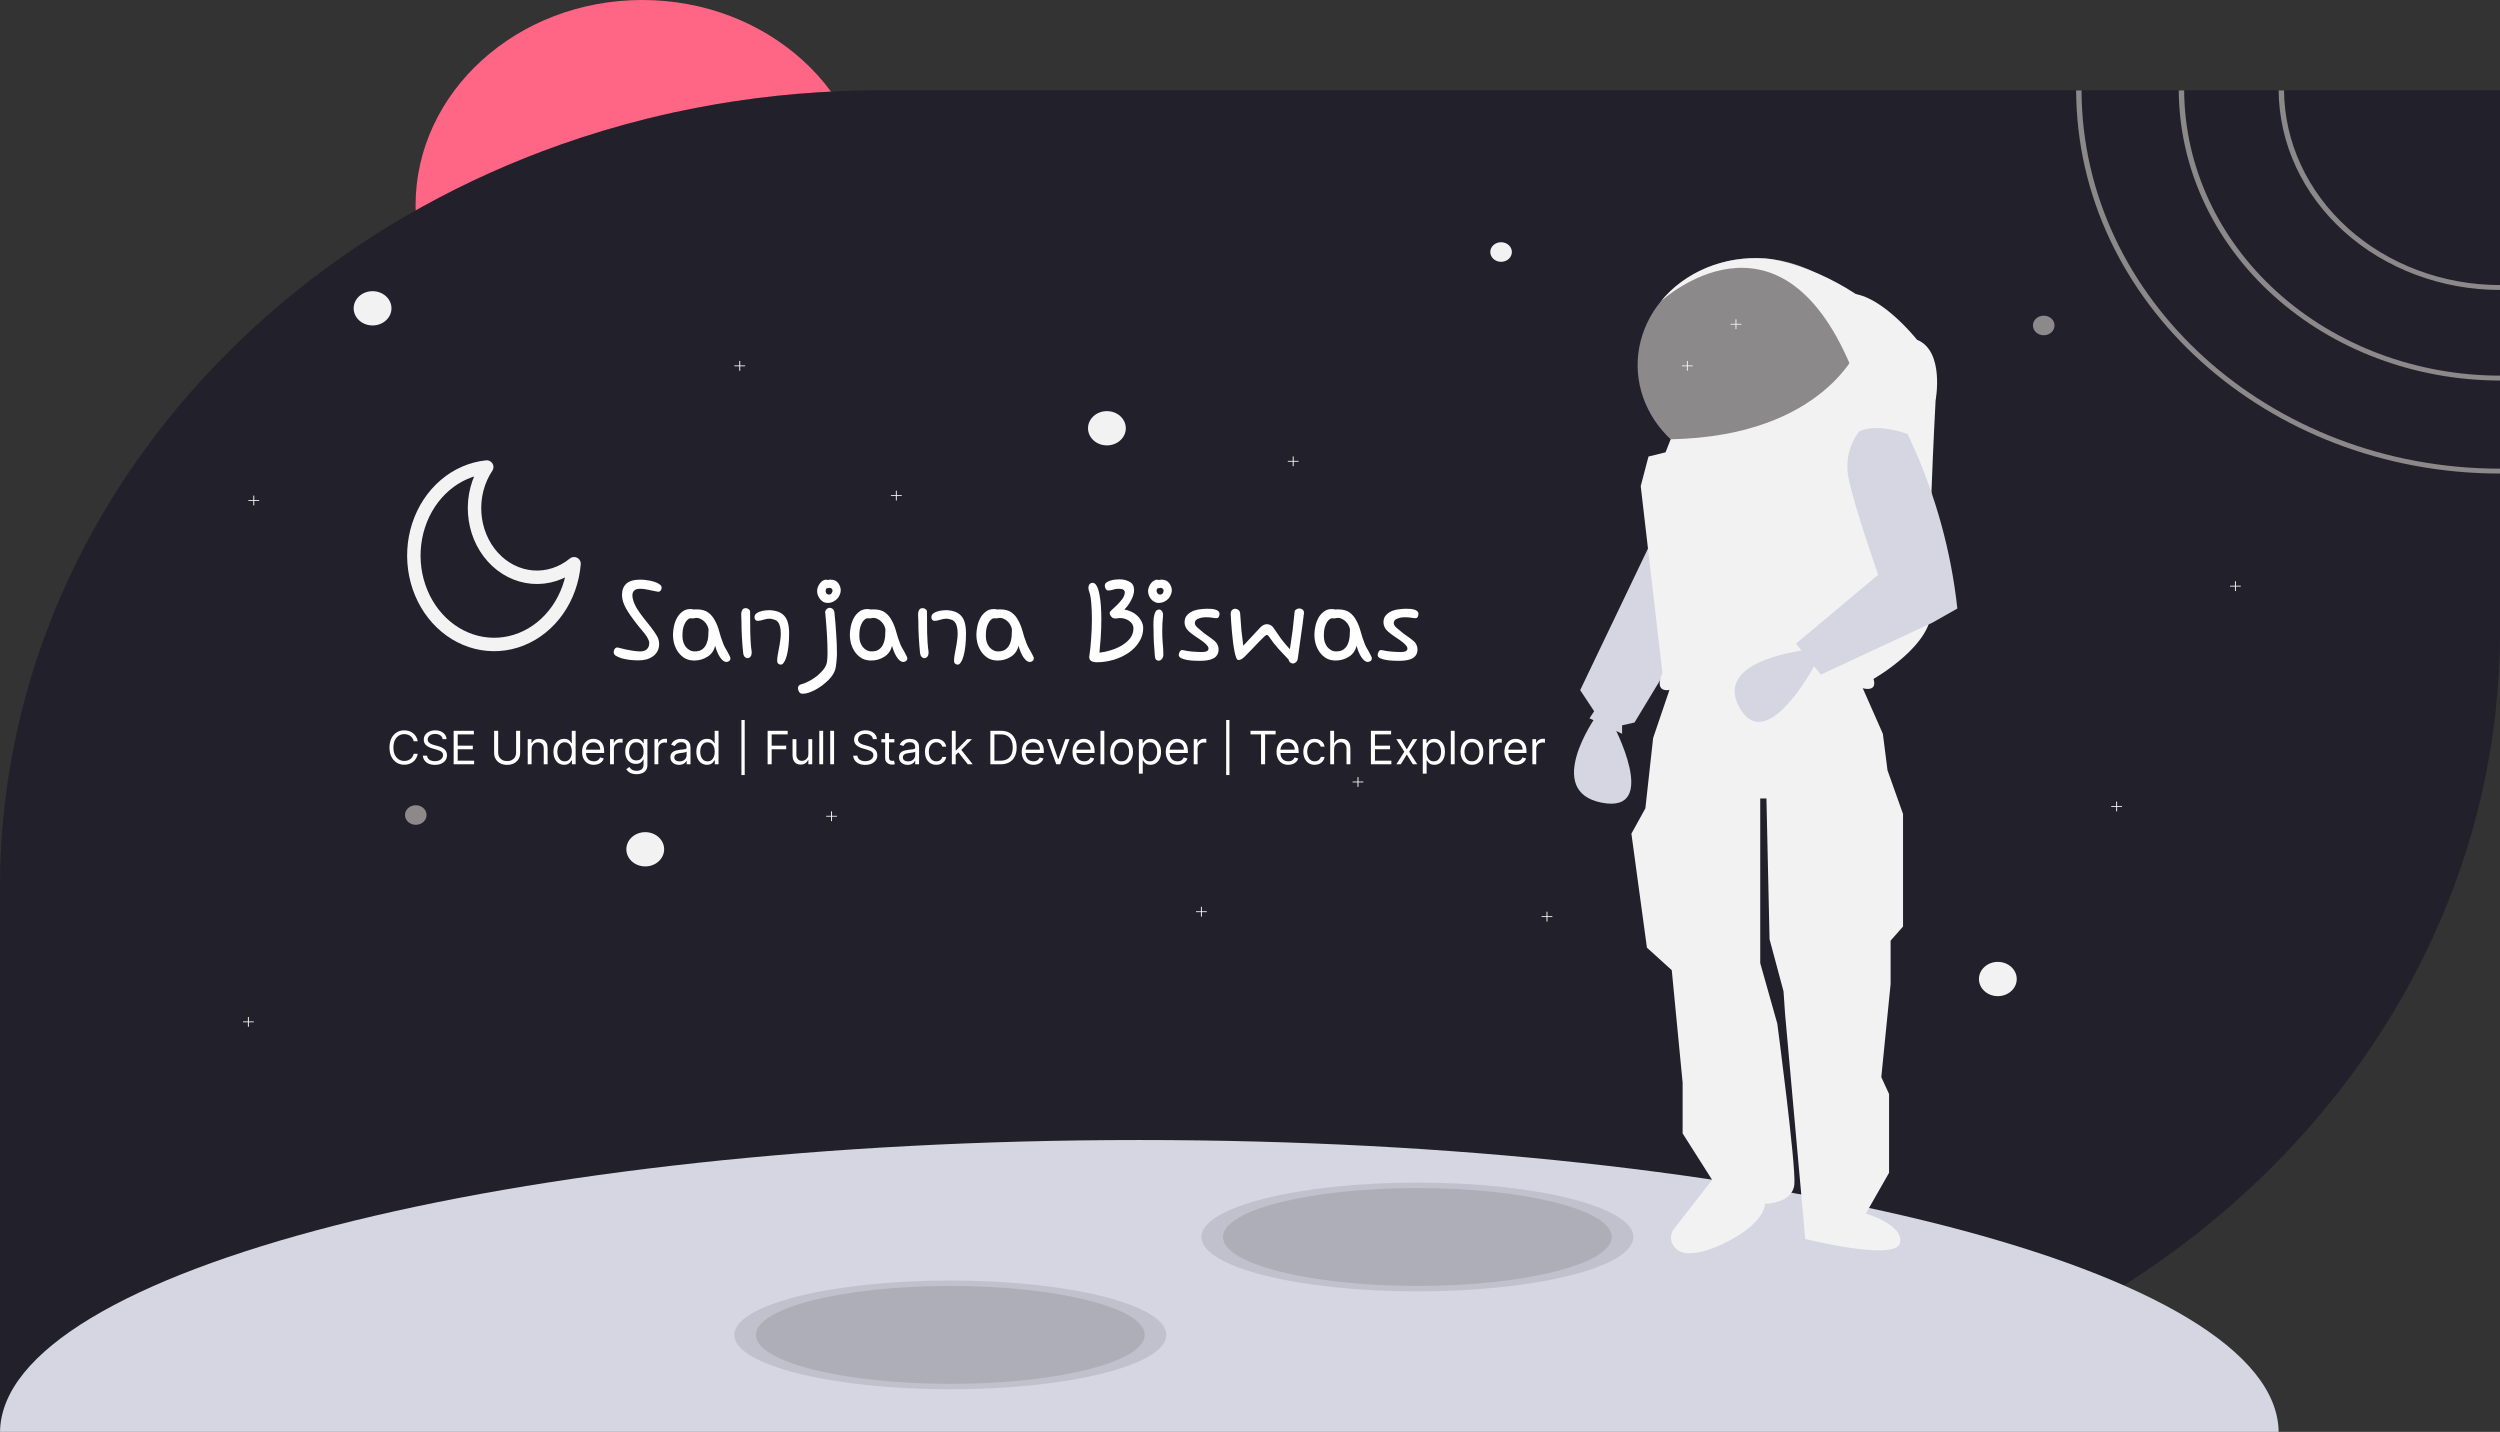 <svg width="1086" height="622" viewBox="0 0 1086 622" fill="none" xmlns="http://www.w3.org/2000/svg">
<rect x="0" y="0" width="1086" height="622" fill="#333333" stroke="none"/>
<g clip-path="url(#clip0_1_4)">
<path d="M279.012 178.594C333.406 178.594 377.501 138.614 377.501 89.297C377.501 39.98 333.406 0 279.012 0C224.618 0 180.522 39.98 180.522 89.297C180.522 138.614 224.618 178.594 279.012 178.594Z" fill="#FF6584"/>
<path d="M1086 39.256V274.123C1086 465.58 914.818 620.777 703.661 620.767H0V385.9C0 260.395 73.569 150.458 183.752 89.626C202.739 79.133 222.706 70.174 243.424 62.851C255.616 58.532 268.048 54.795 280.671 51.654C280.917 51.58 281.175 51.516 281.422 51.463C285.151 50.541 288.904 49.669 292.681 48.847C292.892 48.794 293.091 48.751 293.302 48.709C316.577 43.681 340.32 40.644 364.22 39.639C367.047 39.522 369.873 39.426 372.723 39.373C373.744 39.341 374.776 39.32 375.819 39.32C377.977 39.277 380.147 39.256 382.328 39.256H1086Z" fill="#090814"/>
<path opacity="0.199" d="M1086 39.256V274.123C1086 465.58 914.818 620.777 703.661 620.767H0V385.9C0 260.395 73.569 150.458 183.752 89.626C202.739 79.133 222.706 70.174 243.424 62.851C255.616 58.532 268.048 54.795 280.671 51.654C280.917 51.58 281.175 51.516 281.422 51.463C285.151 50.541 288.904 49.669 292.681 48.847C292.892 48.794 293.091 48.751 293.302 48.709C316.577 43.681 340.32 40.644 364.22 39.639C367.047 39.522 369.873 39.426 372.723 39.373C373.744 39.341 374.776 39.32 375.819 39.32C377.977 39.277 380.147 39.256 382.328 39.256H1086Z" fill="#8B8989"/>
<path d="M494.927 495.227C222.161 495.227 0.939 551.945 0.012 622H989.843C988.916 551.945 767.694 495.227 494.927 495.227Z" fill="#D6D6E3"/>
<g opacity="0.1">
<path d="M412.821 603.51C464.638 603.51 506.644 592.931 506.644 579.881C506.644 566.831 464.638 556.251 412.821 556.251C361.004 556.251 318.998 566.831 318.998 579.881C318.998 592.931 361.004 603.51 412.821 603.51Z" fill="black"/>
</g>
<g opacity="0.1">
<path d="M615.713 560.977C667.53 560.977 709.536 550.398 709.536 537.348C709.536 524.298 667.53 513.719 615.713 513.719C563.896 513.719 521.89 524.298 521.89 537.348C521.89 550.398 563.896 560.977 615.713 560.977Z" fill="black"/>
</g>
<g opacity="0.1">
<path d="M412.821 601.147C459.456 601.147 497.261 591.626 497.261 579.881C497.261 568.135 459.456 558.614 412.821 558.614C366.185 558.614 328.38 568.135 328.38 579.881C328.38 591.626 366.185 601.147 412.821 601.147Z" fill="black"/>
</g>
<g opacity="0.1">
<path d="M615.713 558.614C662.348 558.614 700.153 549.093 700.153 537.348C700.153 525.603 662.348 516.081 615.713 516.081C569.077 516.081 531.272 525.603 531.272 537.348C531.272 549.093 569.077 558.614 615.713 558.614Z" fill="black"/>
</g>
<path d="M161.845 141.377C166.378 141.377 170.054 138.045 170.054 133.934C170.054 129.823 166.378 126.491 161.845 126.491C157.311 126.491 153.635 129.823 153.635 133.934C153.635 138.045 157.311 141.377 161.845 141.377Z" fill="#F2F2F2"/>
<path d="M867.862 432.728C872.396 432.728 876.071 429.396 876.071 425.285C876.071 421.174 872.396 417.842 867.862 417.842C863.328 417.842 859.652 421.174 859.652 425.285C859.652 429.396 863.328 432.728 867.862 432.728Z" fill="#F2F2F2"/>
<path d="M480.842 193.48C485.376 193.48 489.052 190.148 489.052 186.037C489.052 181.926 485.376 178.594 480.842 178.594C476.308 178.594 472.633 181.926 472.633 186.037C472.633 190.148 476.308 193.48 480.842 193.48Z" fill="#F2F2F2"/>
<path d="M887.799 145.631C890.39 145.631 892.49 143.727 892.49 141.377C892.49 139.028 890.39 137.124 887.799 137.124C885.208 137.124 883.108 139.028 883.108 141.377C883.108 143.727 885.208 145.631 887.799 145.631Z" fill="#8B8989"/>
<path d="M180.609 358.296C183.2 358.296 185.3 356.391 185.3 354.042C185.3 351.693 183.2 349.789 180.609 349.789C178.018 349.789 175.918 351.693 175.918 354.042C175.918 356.391 178.018 358.296 180.609 358.296Z" fill="#8B8989"/>
<path d="M110.242 443.704H108.105V441.767H107.688V443.704H105.551V444.082H107.688V446.02H108.105V444.082H110.242V443.704Z" fill="#F2F2F2"/>
<path d="M796.322 286.332H794.185V284.395H793.768V286.332H791.631V286.71H793.768V288.648H794.185V286.71H796.322V286.332Z" fill="#F2F2F2"/>
<path d="M973.412 254.432H971.276V252.495H970.858V254.432H968.721V254.811H970.858V256.748H971.276V254.811H973.412V254.432Z" fill="#F2F2F2"/>
<path d="M592.257 339.498H590.12V337.561H589.703V339.498H587.566V339.877H589.703V341.814H590.12V339.877H592.257V339.498Z" fill="#F2F2F2"/>
<path d="M921.81 350.131H919.673V348.194H919.256V350.131H917.119V350.51H919.256V352.447H919.673V350.51H921.81V350.131Z" fill="#F2F2F2"/>
<path d="M524.235 395.854H522.099V393.917H521.681V395.854H519.544V396.233H521.681V398.17H522.099V396.233H524.235V395.854Z" fill="#F2F2F2"/>
<path d="M674.352 397.981H672.215V396.044H671.798V397.981H669.661V398.36H671.798V400.297H672.215V398.36H674.352V397.981Z" fill="#F2F2F2"/>
<path d="M112.587 217.216H110.451V215.279H110.033V217.216H107.896V217.594H110.033V219.532H110.451V217.594H112.587V217.216Z" fill="#F2F2F2"/>
<path d="M717.45 234.999L686.432 299.796L692.5 308.965L690.477 312.021L704.636 318.745V315.078L710.031 313.855L732.954 275.955L717.45 234.999Z" fill="#D6D6E3"/>
<path d="M693.178 311.41C693.178 311.41 670.254 343.809 695.875 348.699C721.496 353.589 700.594 314.466 700.594 314.466L693.178 311.41Z" fill="#D6D6E3"/>
<path d="M726.214 296.739L718.122 320.579L714.751 351.144L708.683 362.147L715.425 411.662L726.215 421.444L730.934 470.348V492.358L743.745 512.531L727.245 533.753C726.466 534.75 726.001 535.92 725.897 537.138C725.794 538.356 726.056 539.577 726.656 540.671C727.256 541.765 728.172 542.691 729.306 543.351C730.44 544.011 731.75 544.38 733.097 544.419C736.738 544.506 741.541 543.568 747.786 540.644C767.339 531.475 766.668 522.916 766.668 522.916C766.668 522.916 778.804 522.916 779.478 514.359C780.153 505.801 772.062 444.671 772.062 444.671L764.645 418.386V346.865H767.342L768.691 407.994L774.759 430.612L775.433 440.395L784.199 538.202C784.199 538.202 823.303 547.984 825.326 540.036C827.349 532.087 810.494 527.198 810.494 527.198L820.607 509.47V475.236L817.236 467.899L821.281 427.471V408.605L826.676 402.492V353.589L819.933 334.64L817.91 318.746L807.121 294.29C807.121 294.29 757.902 279.623 726.214 296.739Z" fill="#F2F2F2"/>
<path d="M813.862 158.587C813.862 165.94 811.937 173.188 808.246 179.735C804.555 186.281 799.202 191.94 792.628 196.246C786.055 200.552 778.448 203.381 770.433 204.502C762.418 205.623 754.225 205.003 746.526 202.694C738.826 200.384 731.842 196.45 726.146 191.216C720.451 185.982 716.207 179.597 713.763 172.586C711.32 165.575 710.746 158.139 712.09 150.888C713.434 143.637 716.657 136.779 721.495 130.877L721.509 130.864C727.936 123.026 736.924 117.223 747.197 114.281C757.47 111.34 768.504 111.409 778.731 114.478C788.958 117.548 797.857 123.463 804.164 131.381C810.471 139.299 813.865 148.819 813.863 158.586L813.862 158.587Z" fill="#8B8989"/>
<path d="M822.348 143.039L803.749 158.587C772.337 84.658 722.371 130.071 721.507 130.865C726.671 124.57 733.509 119.562 741.384 116.31C749.259 113.057 757.914 111.666 766.542 112.266C784.081 113.486 814.123 128.939 822.342 143.039H822.348Z" fill="#F2F2F2"/>
<path d="M800.905 127.717L807.929 149.823C807.929 149.823 793.348 189.446 725.733 190.827L723.516 196.487L716.1 198.322L712.729 211.159L722.168 292.461C722.168 292.461 718.123 300.408 724.865 299.798C724.865 299.798 769.363 286.35 807.794 298.575C807.794 298.575 815.886 301.631 813.862 294.908C813.862 294.908 840.836 279.626 838.808 263.732C836.781 247.839 840.831 173.873 840.831 173.873C840.831 173.873 844.876 152.477 832.739 147.587C832.74 147.584 814.916 124.965 800.905 127.717Z" fill="#F2F2F2"/>
<path d="M786.119 282.181C786.119 282.181 743.877 286.027 755.57 307.266C767.263 328.504 788.085 289.347 788.085 289.347L786.119 282.181Z" fill="#D6D6E3"/>
<path d="M807.794 187.313C807.794 187.313 800.377 195.26 803.075 208.097C805.772 220.933 815.885 249.664 815.885 249.664L780.151 279.617L790.941 293.065L839.48 270.453L850.27 264.34C847.587 239.616 840.913 215.382 830.459 192.417L828.7 188.541C828.7 188.541 815.885 183.651 807.794 187.313Z" fill="#D6D6E3"/>
<path d="M564.11 200.203H561.973V198.265H561.556V200.203H559.419V200.581H561.556V202.519H561.973V200.581H564.11V200.203Z" fill="#F2F2F2"/>
<path d="M756.447 140.657H754.31V138.719H753.893V140.657H751.756V141.035H753.893V142.972H754.31V141.035H756.447V140.657Z" fill="#F2F2F2"/>
<path d="M735.337 158.733H733.2V156.796H732.783V158.733H730.646V159.112H732.783V161.049H733.2V159.112H735.337V158.733Z" fill="#F2F2F2"/>
<path d="M652.069 113.731C654.66 113.731 656.76 111.827 656.76 109.478C656.76 107.129 654.66 105.224 652.069 105.224C649.478 105.224 647.378 107.129 647.378 109.478C647.378 111.827 649.478 113.731 652.069 113.731Z" fill="#F2F2F2"/>
<path d="M992.189 39.256H989.843C990.012 62.287 1000.21 84.324 1018.22 100.564C1036.24 116.805 1060.6 125.933 1086 125.959V123.833C1061.22 123.808 1037.45 114.905 1019.88 99.062C1002.31 83.22 992.356 61.723 992.189 39.256Z" fill="#8B8989"/>
<path d="M948.796 39.256H946.45C946.628 72.719 961.405 104.758 987.552 128.375C1013.7 151.992 1049.09 165.268 1086 165.302V163.176C1049.71 163.139 1014.92 150.086 989.213 126.868C963.507 103.651 948.976 72.154 948.796 39.256Z" fill="#8B8989"/>
<path d="M904.218 39.256H901.873C902.166 131.084 984.648 205.709 1086 205.709V203.582C985.938 203.582 904.511 129.915 904.218 39.256Z" fill="#8B8989"/>
<path d="M280.296 376.372C284.83 376.372 288.505 373.04 288.505 368.929C288.505 364.818 284.83 361.486 280.296 361.486C275.762 361.486 272.086 364.818 272.086 368.929C272.086 373.04 275.762 376.372 280.296 376.372Z" fill="#F2F2F2"/>
<path d="M391.711 215.468H389.574V217.405H389.156V215.468H387.019V215.089H389.156V213.152H389.574V215.089H391.711V215.468Z" fill="#F2F2F2"/>
<path d="M323.689 159.112H321.552V161.049H321.135V159.112H318.998V158.733H321.135V156.796H321.552V158.733H323.689V159.112Z" fill="#F2F2F2"/>
<path d="M363.564 354.763H361.427V356.701H361.009V354.763H358.873V354.385H361.009V352.447H361.427V354.385H363.564V354.763Z" fill="#F2F2F2"/>
<path d="M275.121 260.955C275.531 262.231 276.146 263.507 276.967 264.783C277.787 266.059 278.699 267.335 279.701 268.611C280.704 269.842 281.706 271.095 282.709 272.371C283.712 273.647 284.6 274.946 285.375 276.268C285.74 276.86 285.99 277.475 286.127 278.113C286.264 278.706 286.332 279.275 286.332 279.822C286.332 280.962 286.081 281.987 285.58 282.898C285.124 283.764 284.486 284.493 283.666 285.086C282.846 285.678 281.889 286.134 280.795 286.453C279.747 286.727 278.607 286.863 277.377 286.863C276.146 286.863 274.87 286.795 273.549 286.658C272.273 286.476 271.111 286.248 270.062 285.975C269.06 285.656 268.217 285.291 267.533 284.881C266.895 284.425 266.576 283.924 266.576 283.377C266.576 282.876 266.713 282.397 266.986 281.941C267.305 281.486 267.715 281.258 268.217 281.258C268.308 281.258 268.695 281.349 269.379 281.531C270.062 281.714 270.883 281.919 271.84 282.146C272.842 282.329 273.891 282.511 274.984 282.693C276.124 282.876 277.172 282.967 278.129 282.967C279.314 282.967 280.248 282.671 280.932 282.078C281.661 281.44 282.025 280.551 282.025 279.412C282.025 278.774 281.843 278.136 281.479 277.498C281.16 276.814 280.681 276.062 280.043 275.242C279.405 274.422 278.653 273.51 277.787 272.508C276.921 271.46 275.987 270.252 274.984 268.885C273.253 266.561 272.022 264.601 271.293 263.006C270.564 261.411 270.199 259.884 270.199 258.426C270.199 256.375 270.814 254.757 272.045 253.572C273.321 252.387 275.395 251.795 278.266 251.795C279.223 251.795 280.225 251.886 281.273 252.068C282.367 252.205 283.37 252.433 284.281 252.752C285.193 253.025 285.945 253.39 286.537 253.846C287.13 254.256 287.426 254.734 287.426 255.281C287.426 255.737 287.289 256.147 287.016 256.512C286.742 256.876 286.378 257.059 285.922 257.059C285.694 257.059 285.307 256.99 284.76 256.854C284.213 256.717 283.552 256.58 282.777 256.443C282.048 256.261 281.251 256.102 280.385 255.965C279.564 255.828 278.79 255.76 278.061 255.76C275.827 255.76 274.711 256.74 274.711 258.699C274.711 259.383 274.848 260.135 275.121 260.955ZM301.371 268.611H299.594C298.819 269.021 298.227 269.568 297.816 270.252C297.406 270.936 297.087 271.665 296.859 272.439C296.677 273.169 296.563 273.875 296.518 274.559C296.472 275.242 296.449 275.789 296.449 276.199C296.449 277.111 296.563 277.977 296.791 278.797C297.064 279.617 297.429 280.346 297.885 280.984C298.386 281.577 298.956 282.055 299.594 282.42C300.232 282.785 300.961 282.967 301.781 282.967C303.24 282.967 304.356 282.648 305.131 282.01C305.951 281.372 306.544 280.574 306.908 279.617C307.318 278.66 307.569 277.635 307.66 276.541C307.751 275.402 307.797 274.354 307.797 273.396C307.706 272.804 307.501 272.212 307.182 271.619C306.863 270.981 306.452 270.434 305.951 269.979C305.495 269.523 304.971 269.158 304.379 268.885C303.832 268.566 303.262 268.406 302.67 268.406C302.214 268.406 301.781 268.475 301.371 268.611ZM310.668 280.506C310.167 282.602 309.05 284.197 307.318 285.291C305.587 286.385 303.673 286.932 301.576 286.932C300.072 286.932 298.728 286.613 297.543 285.975C296.404 285.291 295.447 284.425 294.672 283.377C293.897 282.283 293.305 281.076 292.895 279.754C292.53 278.387 292.348 277.02 292.348 275.652C292.348 274.559 292.484 273.374 292.758 272.098C293.031 270.776 293.464 269.568 294.057 268.475C294.649 267.381 295.424 266.469 296.381 265.74C297.338 264.965 298.5 264.578 299.867 264.578C300.596 264.578 301.098 264.646 301.371 264.783C301.599 264.738 301.804 264.715 301.986 264.715C302.169 264.715 302.374 264.715 302.602 264.715C304.743 264.715 306.43 265.171 307.66 266.082C308.891 266.993 309.87 268.178 310.6 269.637C311.374 271.049 311.99 272.622 312.445 274.354C312.901 276.085 313.448 277.749 314.086 279.344C314.268 279.891 314.542 280.506 314.906 281.189C315.271 281.827 315.635 282.465 316 283.104C316.365 283.742 316.661 284.311 316.889 284.812C317.162 285.314 317.299 285.701 317.299 285.975C317.299 286.476 317.117 286.863 316.752 287.137C316.387 287.41 315.977 287.547 315.521 287.547C315.066 287.547 314.587 287.365 314.086 287C313.63 286.59 313.174 286.066 312.719 285.428C312.309 284.79 311.921 284.038 311.557 283.172C311.192 282.306 310.896 281.417 310.668 280.506ZM328.852 266.287C329.581 265.831 330.424 265.512 331.381 265.33C332.383 265.148 333.409 265.057 334.457 265.057C335.915 265.148 337.169 265.398 338.217 265.809C339.265 266.219 340.131 266.834 340.814 267.654C341.498 268.429 341.999 269.454 342.318 270.73C342.637 271.961 342.797 273.488 342.797 275.311C342.797 277.179 342.706 278.934 342.523 280.574C342.341 282.169 342.09 283.582 341.771 284.812C341.452 285.997 341.065 286.932 340.609 287.615C340.199 288.344 339.721 288.709 339.174 288.709C338.764 288.709 338.399 288.572 338.08 288.299C337.761 288.025 337.602 287.592 337.602 287C337.602 286.408 337.67 285.656 337.807 284.744C337.989 283.787 338.171 282.785 338.354 281.736C338.581 280.643 338.764 279.549 338.9 278.455C339.083 277.316 339.174 276.268 339.174 275.311C339.174 273.989 339.06 272.941 338.832 272.166C338.65 271.346 338.354 270.708 337.943 270.252C337.579 269.751 337.1 269.409 336.508 269.227C335.915 268.999 335.232 268.839 334.457 268.748C333.5 268.748 332.543 268.908 331.586 269.227C330.629 269.546 329.809 269.705 329.125 269.705C328.715 269.705 328.373 269.546 328.1 269.227C327.872 268.908 327.758 268.543 327.758 268.133C327.758 267.814 327.826 267.495 327.963 267.176C328.145 266.811 328.441 266.515 328.852 266.287ZM325.844 265.604C325.844 268.611 325.867 271.665 325.912 274.764C325.958 277.817 326.163 280.597 326.527 283.104V283.582C326.527 284.357 326.322 284.949 325.912 285.359C325.548 285.724 325.137 285.906 324.682 285.906C324.271 285.906 323.884 285.724 323.52 285.359C323.155 284.995 322.927 284.425 322.836 283.65C322.608 281.463 322.426 279.207 322.289 276.883C322.152 274.559 322.084 272.166 322.084 269.705C322.084 269.204 322.061 268.634 322.016 267.996C321.97 267.358 321.97 266.766 322.016 266.219C322.107 265.626 322.289 265.148 322.562 264.783C322.882 264.373 323.36 264.168 323.998 264.168C324.454 264.168 324.864 264.327 325.229 264.646C325.639 264.92 325.844 265.239 325.844 265.604ZM358.109 251.932C358.383 251.84 358.588 251.795 358.725 251.795C358.861 251.795 358.998 251.818 359.135 251.863C359.271 251.909 359.385 251.932 359.477 251.932C359.704 251.886 359.91 251.863 360.092 251.863C360.274 251.818 360.479 251.795 360.707 251.795C362.257 251.795 363.396 252.296 364.125 253.299C364.854 254.301 365.219 255.372 365.219 256.512C365.219 257.059 365.082 257.651 364.809 258.289C364.581 258.927 364.216 259.52 363.715 260.066C363.259 260.568 362.667 261.001 361.938 261.365C361.254 261.73 360.434 261.912 359.477 261.912C358.839 261.912 358.246 261.775 357.699 261.502C357.152 261.183 356.674 260.773 356.264 260.271C355.854 259.77 355.535 259.223 355.307 258.631C355.079 258.038 354.965 257.423 354.965 256.785C354.965 255.737 355.284 254.734 355.922 253.777C356.605 252.775 357.335 252.16 358.109 251.932ZM359.75 255.486H359.203C358.975 255.623 358.816 255.874 358.725 256.238C358.679 256.557 358.656 256.808 358.656 256.99C358.747 257.355 358.907 257.674 359.135 257.947C359.408 258.175 359.727 258.289 360.092 258.289C360.639 258.289 361.026 258.084 361.254 257.674C361.527 257.218 361.664 256.808 361.664 256.443C361.482 255.714 361.026 255.35 360.297 255.35C360.206 255.35 360.023 255.395 359.75 255.486ZM362.484 266.15C362.803 269.158 363.054 272.212 363.236 275.311C363.464 278.41 363.578 281.417 363.578 284.334C363.487 286.294 363.327 288.048 363.1 289.598C362.872 291.193 362.165 292.719 360.98 294.178C360.342 294.998 359.522 295.818 358.52 296.639C357.562 297.505 356.514 298.279 355.375 298.963C354.281 299.646 353.142 300.216 351.957 300.672C350.772 301.128 349.633 301.355 348.539 301.355C347.947 301.355 347.468 301.082 347.104 300.535C346.785 299.988 346.625 299.487 346.625 299.031C346.625 298.12 347.035 297.55 347.855 297.322C348.812 297.094 349.77 296.73 350.727 296.229C351.729 295.773 352.686 295.226 353.598 294.588C354.509 293.995 355.329 293.335 356.059 292.605C356.833 291.876 357.471 291.17 357.973 290.486C358.702 289.484 359.135 288.413 359.271 287.273C359.408 286.134 359.477 284.972 359.477 283.787C359.477 282.557 359.454 281.189 359.408 279.686C359.363 278.182 359.294 276.655 359.203 275.105C359.112 273.556 358.998 272.029 358.861 270.525C358.77 269.021 358.656 267.654 358.52 266.424C358.52 266.333 358.497 266.287 358.451 266.287C358.451 266.242 358.451 266.173 358.451 266.082C358.451 265.49 358.656 265.011 359.066 264.646C359.477 264.236 359.932 264.031 360.434 264.031C360.889 264.031 361.322 264.191 361.732 264.51C362.143 264.829 362.393 265.376 362.484 266.15ZM378.207 268.611H376.43C375.655 269.021 375.062 269.568 374.652 270.252C374.242 270.936 373.923 271.665 373.695 272.439C373.513 273.169 373.399 273.875 373.354 274.559C373.308 275.242 373.285 275.789 373.285 276.199C373.285 277.111 373.399 277.977 373.627 278.797C373.9 279.617 374.265 280.346 374.721 280.984C375.222 281.577 375.792 282.055 376.43 282.42C377.068 282.785 377.797 282.967 378.617 282.967C380.076 282.967 381.192 282.648 381.967 282.01C382.787 281.372 383.38 280.574 383.744 279.617C384.154 278.66 384.405 277.635 384.496 276.541C384.587 275.402 384.633 274.354 384.633 273.396C384.542 272.804 384.337 272.212 384.018 271.619C383.699 270.981 383.288 270.434 382.787 269.979C382.331 269.523 381.807 269.158 381.215 268.885C380.668 268.566 380.098 268.406 379.506 268.406C379.05 268.406 378.617 268.475 378.207 268.611ZM387.504 280.506C387.003 282.602 385.886 284.197 384.154 285.291C382.423 286.385 380.508 286.932 378.412 286.932C376.908 286.932 375.564 286.613 374.379 285.975C373.24 285.291 372.283 284.425 371.508 283.377C370.733 282.283 370.141 281.076 369.73 279.754C369.366 278.387 369.184 277.02 369.184 275.652C369.184 274.559 369.32 273.374 369.594 272.098C369.867 270.776 370.3 269.568 370.893 268.475C371.485 267.381 372.26 266.469 373.217 265.74C374.174 264.965 375.336 264.578 376.703 264.578C377.432 264.578 377.934 264.646 378.207 264.783C378.435 264.738 378.64 264.715 378.822 264.715C379.005 264.715 379.21 264.715 379.438 264.715C381.579 264.715 383.266 265.171 384.496 266.082C385.727 266.993 386.706 268.178 387.436 269.637C388.21 271.049 388.826 272.622 389.281 274.354C389.737 276.085 390.284 277.749 390.922 279.344C391.104 279.891 391.378 280.506 391.742 281.189C392.107 281.827 392.471 282.465 392.836 283.104C393.201 283.742 393.497 284.311 393.725 284.812C393.998 285.314 394.135 285.701 394.135 285.975C394.135 286.476 393.952 286.863 393.588 287.137C393.223 287.41 392.813 287.547 392.357 287.547C391.902 287.547 391.423 287.365 390.922 287C390.466 286.59 390.01 286.066 389.555 285.428C389.145 284.79 388.757 284.038 388.393 283.172C388.028 282.306 387.732 281.417 387.504 280.506ZM405.688 266.287C406.417 265.831 407.26 265.512 408.217 265.33C409.219 265.148 410.245 265.057 411.293 265.057C412.751 265.148 414.005 265.398 415.053 265.809C416.101 266.219 416.967 266.834 417.65 267.654C418.334 268.429 418.835 269.454 419.154 270.73C419.473 271.961 419.633 273.488 419.633 275.311C419.633 277.179 419.542 278.934 419.359 280.574C419.177 282.169 418.926 283.582 418.607 284.812C418.288 285.997 417.901 286.932 417.445 287.615C417.035 288.344 416.557 288.709 416.01 288.709C415.6 288.709 415.235 288.572 414.916 288.299C414.597 288.025 414.438 287.592 414.438 287C414.438 286.408 414.506 285.656 414.643 284.744C414.825 283.787 415.007 282.785 415.189 281.736C415.417 280.643 415.6 279.549 415.736 278.455C415.919 277.316 416.01 276.268 416.01 275.311C416.01 273.989 415.896 272.941 415.668 272.166C415.486 271.346 415.189 270.708 414.779 270.252C414.415 269.751 413.936 269.409 413.344 269.227C412.751 268.999 412.068 268.839 411.293 268.748C410.336 268.748 409.379 268.908 408.422 269.227C407.465 269.546 406.645 269.705 405.961 269.705C405.551 269.705 405.209 269.546 404.936 269.227C404.708 268.908 404.594 268.543 404.594 268.133C404.594 267.814 404.662 267.495 404.799 267.176C404.981 266.811 405.277 266.515 405.688 266.287ZM402.68 265.604C402.68 268.611 402.702 271.665 402.748 274.764C402.794 277.817 402.999 280.597 403.363 283.104V283.582C403.363 284.357 403.158 284.949 402.748 285.359C402.383 285.724 401.973 285.906 401.518 285.906C401.107 285.906 400.72 285.724 400.355 285.359C399.991 284.995 399.763 284.425 399.672 283.65C399.444 281.463 399.262 279.207 399.125 276.883C398.988 274.559 398.92 272.166 398.92 269.705C398.92 269.204 398.897 268.634 398.852 267.996C398.806 267.358 398.806 266.766 398.852 266.219C398.943 265.626 399.125 265.148 399.398 264.783C399.717 264.373 400.196 264.168 400.834 264.168C401.29 264.168 401.7 264.327 402.064 264.646C402.475 264.92 402.68 265.239 402.68 265.604ZM433.168 268.611H431.391C430.616 269.021 430.023 269.568 429.613 270.252C429.203 270.936 428.884 271.665 428.656 272.439C428.474 273.169 428.36 273.875 428.314 274.559C428.269 275.242 428.246 275.789 428.246 276.199C428.246 277.111 428.36 277.977 428.588 278.797C428.861 279.617 429.226 280.346 429.682 280.984C430.183 281.577 430.753 282.055 431.391 282.42C432.029 282.785 432.758 282.967 433.578 282.967C435.036 282.967 436.153 282.648 436.928 282.01C437.748 281.372 438.34 280.574 438.705 279.617C439.115 278.66 439.366 277.635 439.457 276.541C439.548 275.402 439.594 274.354 439.594 273.396C439.503 272.804 439.298 272.212 438.979 271.619C438.66 270.981 438.249 270.434 437.748 269.979C437.292 269.523 436.768 269.158 436.176 268.885C435.629 268.566 435.059 268.406 434.467 268.406C434.011 268.406 433.578 268.475 433.168 268.611ZM442.465 280.506C441.964 282.602 440.847 284.197 439.115 285.291C437.383 286.385 435.469 286.932 433.373 286.932C431.869 286.932 430.525 286.613 429.34 285.975C428.201 285.291 427.243 284.425 426.469 283.377C425.694 282.283 425.102 281.076 424.691 279.754C424.327 278.387 424.145 277.02 424.145 275.652C424.145 274.559 424.281 273.374 424.555 272.098C424.828 270.776 425.261 269.568 425.854 268.475C426.446 267.381 427.221 266.469 428.178 265.74C429.135 264.965 430.297 264.578 431.664 264.578C432.393 264.578 432.895 264.646 433.168 264.783C433.396 264.738 433.601 264.715 433.783 264.715C433.965 264.715 434.171 264.715 434.398 264.715C436.54 264.715 438.227 265.171 439.457 266.082C440.688 266.993 441.667 268.178 442.396 269.637C443.171 271.049 443.786 272.622 444.242 274.354C444.698 276.085 445.245 277.749 445.883 279.344C446.065 279.891 446.339 280.506 446.703 281.189C447.068 281.827 447.432 282.465 447.797 283.104C448.161 283.742 448.458 284.311 448.686 284.812C448.959 285.314 449.096 285.701 449.096 285.975C449.096 286.476 448.913 286.863 448.549 287.137C448.184 287.41 447.774 287.547 447.318 287.547C446.863 287.547 446.384 287.365 445.883 287C445.427 286.59 444.971 286.066 444.516 285.428C444.105 284.79 443.718 284.038 443.354 283.172C442.989 282.306 442.693 281.417 442.465 280.506ZM473.227 284.881C473.546 282.785 473.796 280.346 473.979 277.566C474.206 274.741 474.32 271.893 474.32 269.021C474.32 266.378 474.229 264.054 474.047 262.049C473.91 260.044 473.637 258.449 473.227 257.264C472.953 256.58 472.816 255.965 472.816 255.418C472.816 254.734 472.976 254.188 473.295 253.777C473.66 253.367 474.092 253.162 474.594 253.162C475.277 253.162 475.87 253.595 476.371 254.461C476.872 255.327 477.26 256.489 477.533 257.947C477.852 259.406 478.08 261.092 478.217 263.006C478.354 264.874 478.422 266.834 478.422 268.885C478.422 271.756 478.331 274.467 478.148 277.02C477.966 279.572 477.784 281.736 477.602 283.514C479.014 283.377 480.564 283.058 482.25 282.557C483.982 282.055 485.6 281.372 487.104 280.506C488.607 279.64 489.861 278.592 490.863 277.361C491.866 276.085 492.367 274.604 492.367 272.918C492.367 271.688 491.775 270.639 490.59 269.773C489.405 268.908 488.015 268.475 486.42 268.475C486.101 268.475 485.782 268.52 485.463 268.611C485.144 268.657 484.825 268.68 484.506 268.68C483.777 268.68 483.184 268.406 482.729 267.859C482.273 267.312 482.045 266.766 482.045 266.219C482.045 265.9 482.387 265.444 483.07 264.852C483.754 264.214 484.506 263.507 485.326 262.732C486.146 261.912 486.898 261.046 487.582 260.135C488.266 259.178 488.607 258.198 488.607 257.195C488.607 256.876 488.493 256.626 488.266 256.443C488.083 256.215 487.855 256.056 487.582 255.965C487.309 255.874 487.012 255.828 486.693 255.828C486.374 255.783 486.078 255.76 485.805 255.76C485.03 255.76 484.255 255.896 483.48 256.17C482.706 256.398 482.045 256.512 481.498 256.512C480.997 256.512 480.609 256.284 480.336 255.828C480.062 255.372 479.926 254.917 479.926 254.461C479.926 253.914 480.131 253.458 480.541 253.094C480.997 252.729 481.544 252.456 482.182 252.273C482.82 252.046 483.503 251.886 484.232 251.795C484.962 251.704 485.645 251.658 486.283 251.658C487.969 251.658 489.451 252.023 490.727 252.752C492.003 253.436 492.641 254.62 492.641 256.307C492.641 257.674 492.208 259.155 491.342 260.75C490.521 262.345 489.542 263.689 488.402 264.783C489.405 264.92 490.385 265.216 491.342 265.672C492.344 266.128 493.233 266.72 494.008 267.449C494.783 268.178 495.398 268.999 495.854 269.91C496.355 270.822 496.605 271.801 496.605 272.85C496.605 275.037 496.013 277.042 494.828 278.865C493.689 280.688 492.162 282.26 490.248 283.582C488.38 284.858 486.238 285.861 483.822 286.59C481.407 287.319 478.946 287.684 476.439 287.684C475.437 287.684 474.639 287.501 474.047 287.137C473.454 286.818 473.158 286.202 473.158 285.291C473.158 285.2 473.158 285.132 473.158 285.086C473.204 285.04 473.227 284.972 473.227 284.881ZM505.219 267.518C505.128 268.566 505.036 269.66 504.945 270.799C504.9 271.938 504.877 273.1 504.877 274.285C504.877 275.971 504.945 277.658 505.082 279.344C505.264 281.03 505.355 282.671 505.355 284.266C505.355 285.177 505.128 285.861 504.672 286.316C504.262 286.772 503.806 287 503.305 287C502.849 287 502.462 286.84 502.143 286.521C501.869 286.157 501.71 285.61 501.664 284.881C501.527 282.83 501.391 280.962 501.254 279.275C501.163 277.544 501.117 275.812 501.117 274.08C501.117 273.396 501.094 272.531 501.049 271.482C501.049 270.389 501.094 269.363 501.186 268.406C501.322 267.404 501.55 266.561 501.869 265.877C502.234 265.148 502.781 264.783 503.51 264.783C503.965 264.783 504.353 264.988 504.672 265.398C505.036 265.809 505.219 266.355 505.219 267.039V267.518ZM501.938 251.932C502.12 251.84 502.279 251.795 502.416 251.795C502.598 251.795 502.758 251.818 502.895 251.863C503.077 251.909 503.214 251.932 503.305 251.932C503.533 251.886 503.738 251.863 503.92 251.863C504.102 251.818 504.307 251.795 504.535 251.795C506.039 251.795 507.156 252.296 507.885 253.299C508.66 254.301 509.047 255.372 509.047 256.512C509.047 257.059 508.91 257.651 508.637 258.289C508.409 258.927 508.044 259.52 507.543 260.066C507.087 260.568 506.495 261.001 505.766 261.365C505.036 261.73 504.193 261.912 503.236 261.912C502.598 261.912 502.006 261.753 501.459 261.434C500.912 261.115 500.434 260.727 500.023 260.271C499.613 259.77 499.294 259.223 499.066 258.631C498.839 257.993 498.725 257.378 498.725 256.785C498.725 255.874 499.021 254.917 499.613 253.914C500.251 252.911 501.026 252.251 501.938 251.932ZM503.578 255.486H503.031C502.803 255.577 502.644 255.737 502.553 255.965C502.462 256.193 502.416 256.421 502.416 256.648C502.416 257.059 502.576 257.446 502.895 257.811C503.214 258.13 503.51 258.289 503.783 258.289C504.467 258.289 504.923 258.084 505.15 257.674C505.378 257.218 505.492 256.808 505.492 256.443C505.264 255.714 504.809 255.35 504.125 255.35C504.034 255.35 503.852 255.395 503.578 255.486ZM520.258 268.885C519.438 269.249 519.027 269.865 519.027 270.73C519.027 271.277 519.438 271.938 520.258 272.713C521.124 273.488 522.081 274.285 523.129 275.105C524.223 275.88 525.271 276.632 526.273 277.361C527.276 278.09 527.96 278.683 528.324 279.139C529.008 280.096 529.35 281.076 529.35 282.078C529.35 283.126 529.122 283.969 528.666 284.607C528.256 285.245 527.663 285.747 526.889 286.111C526.16 286.476 525.294 286.727 524.291 286.863C523.334 287 522.331 287.068 521.283 287.068C520.554 287.068 519.665 287.046 518.617 287C517.569 286.954 516.544 286.84 515.541 286.658C514.584 286.476 513.764 286.225 513.08 285.906C512.396 285.542 512.055 285.086 512.055 284.539C512.055 284.083 512.191 283.605 512.465 283.104C512.738 282.602 513.126 282.352 513.627 282.352C513.673 282.352 513.718 282.374 513.764 282.42C513.809 282.42 513.878 282.42 513.969 282.42C514.971 282.693 516.247 282.898 517.797 283.035C519.346 283.172 520.85 283.24 522.309 283.24C523.083 283.24 523.721 283.126 524.223 282.898C524.724 282.625 524.975 282.238 524.975 281.736C524.975 281.281 524.747 280.802 524.291 280.301C523.835 279.754 523.266 279.23 522.582 278.729C521.944 278.227 521.26 277.749 520.531 277.293C519.848 276.837 519.255 276.427 518.754 276.062C517.296 275.06 516.225 274.126 515.541 273.26C514.903 272.348 514.584 271.368 514.584 270.32C514.584 269.135 514.88 268.178 515.473 267.449C516.111 266.674 516.908 266.059 517.865 265.604C518.822 265.148 519.87 264.852 521.01 264.715C522.195 264.533 523.334 264.441 524.428 264.441C525.066 264.441 525.704 264.464 526.342 264.51C526.98 264.555 527.549 264.669 528.051 264.852C528.552 264.988 528.962 265.216 529.281 265.535C529.6 265.809 529.76 266.196 529.76 266.697C529.76 267.199 529.646 267.632 529.418 267.996C529.236 268.361 528.917 268.543 528.461 268.543C528.051 268.543 527.436 268.475 526.615 268.338C525.84 268.201 524.929 268.133 523.881 268.133C522.468 268.133 521.26 268.383 520.258 268.885ZM562.367 265.877C562.367 265.421 562.572 265.057 562.982 264.783C563.438 264.464 563.939 264.305 564.486 264.305C564.988 264.305 565.421 264.464 565.785 264.783C566.195 265.057 566.423 265.512 566.469 266.15C566.059 269.568 565.603 272.986 565.102 276.404C564.646 279.822 564.19 283.104 563.734 286.248C563.598 286.886 563.324 287.365 562.914 287.684C562.504 288.048 562.094 288.23 561.684 288.23C561.273 288.23 560.886 288.094 560.521 287.82C560.157 287.592 559.906 287.16 559.77 286.521C558.311 285.018 556.83 283.445 555.326 281.805C553.822 280.118 552.432 278.318 551.156 276.404C551.02 276.268 550.883 276.131 550.746 275.994C550.609 275.857 550.45 275.789 550.268 275.789C550.085 275.789 549.675 276.085 549.037 276.678C548.445 277.225 547.693 277.977 546.781 278.934C545.915 279.845 544.936 280.87 543.842 282.01C542.794 283.104 541.723 284.197 540.629 285.291C540.264 285.656 539.831 285.997 539.33 286.316C538.874 286.59 538.419 286.727 537.963 286.727C537.598 286.727 537.279 286.385 537.006 285.701C536.732 284.972 536.482 284.038 536.254 282.898C536.026 281.759 535.821 280.46 535.639 279.002C535.456 277.544 535.297 276.062 535.16 274.559C535.023 273.055 534.91 271.619 534.818 270.252C534.727 268.839 534.659 267.609 534.613 266.561C534.613 265.923 534.796 265.421 535.16 265.057C535.57 264.646 536.026 264.441 536.527 264.441C537.029 264.441 537.484 264.601 537.895 264.92C538.35 265.239 538.624 265.74 538.715 266.424C538.852 268.748 539.034 271.186 539.262 273.738C539.535 276.29 539.809 278.546 540.082 280.506L547.328 272.713C548.285 271.665 549.311 271.141 550.404 271.141C550.906 271.141 551.407 271.277 551.908 271.551C552.41 271.779 552.842 272.166 553.207 272.713C554.255 274.308 555.372 275.926 556.557 277.566C557.787 279.161 559.04 280.643 560.316 282.01C560.499 280.916 560.681 279.686 560.863 278.318C561.091 276.951 561.296 275.538 561.479 274.08C561.661 272.576 561.82 271.118 561.957 269.705C562.139 268.292 562.276 267.016 562.367 265.877ZM580.004 268.611H578.227C577.452 269.021 576.859 269.568 576.449 270.252C576.039 270.936 575.72 271.665 575.492 272.439C575.31 273.169 575.196 273.875 575.15 274.559C575.105 275.242 575.082 275.789 575.082 276.199C575.082 277.111 575.196 277.977 575.424 278.797C575.697 279.617 576.062 280.346 576.518 280.984C577.019 281.577 577.589 282.055 578.227 282.42C578.865 282.785 579.594 282.967 580.414 282.967C581.872 282.967 582.989 282.648 583.764 282.01C584.584 281.372 585.176 280.574 585.541 279.617C585.951 278.66 586.202 277.635 586.293 276.541C586.384 275.402 586.43 274.354 586.43 273.396C586.339 272.804 586.133 272.212 585.814 271.619C585.495 270.981 585.085 270.434 584.584 269.979C584.128 269.523 583.604 269.158 583.012 268.885C582.465 268.566 581.895 268.406 581.303 268.406C580.847 268.406 580.414 268.475 580.004 268.611ZM589.301 280.506C588.799 282.602 587.683 284.197 585.951 285.291C584.219 286.385 582.305 286.932 580.209 286.932C578.705 286.932 577.361 286.613 576.176 285.975C575.036 285.291 574.079 284.425 573.305 283.377C572.53 282.283 571.938 281.076 571.527 279.754C571.163 278.387 570.98 277.02 570.98 275.652C570.98 274.559 571.117 273.374 571.391 272.098C571.664 270.776 572.097 269.568 572.689 268.475C573.282 267.381 574.057 266.469 575.014 265.74C575.971 264.965 577.133 264.578 578.5 264.578C579.229 264.578 579.73 264.646 580.004 264.783C580.232 264.738 580.437 264.715 580.619 264.715C580.801 264.715 581.007 264.715 581.234 264.715C583.376 264.715 585.062 265.171 586.293 266.082C587.523 266.993 588.503 268.178 589.232 269.637C590.007 271.049 590.622 272.622 591.078 274.354C591.534 276.085 592.081 277.749 592.719 279.344C592.901 279.891 593.174 280.506 593.539 281.189C593.904 281.827 594.268 282.465 594.633 283.104C594.997 283.742 595.294 284.311 595.521 284.812C595.795 285.314 595.932 285.701 595.932 285.975C595.932 286.476 595.749 286.863 595.385 287.137C595.02 287.41 594.61 287.547 594.154 287.547C593.699 287.547 593.22 287.365 592.719 287C592.263 286.59 591.807 286.066 591.352 285.428C590.941 284.79 590.554 284.038 590.189 283.172C589.825 282.306 589.529 281.417 589.301 280.506ZM606.664 268.885C605.844 269.249 605.434 269.865 605.434 270.73C605.434 271.277 605.844 271.938 606.664 272.713C607.53 273.488 608.487 274.285 609.535 275.105C610.629 275.88 611.677 276.632 612.68 277.361C613.682 278.09 614.366 278.683 614.73 279.139C615.414 280.096 615.756 281.076 615.756 282.078C615.756 283.126 615.528 283.969 615.072 284.607C614.662 285.245 614.07 285.747 613.295 286.111C612.566 286.476 611.7 286.727 610.697 286.863C609.74 287 608.738 287.068 607.689 287.068C606.96 287.068 606.072 287.046 605.023 287C603.975 286.954 602.95 286.84 601.947 286.658C600.99 286.476 600.17 286.225 599.486 285.906C598.803 285.542 598.461 285.086 598.461 284.539C598.461 284.083 598.598 283.605 598.871 283.104C599.145 282.602 599.532 282.352 600.033 282.352C600.079 282.352 600.124 282.374 600.17 282.42C600.215 282.42 600.284 282.42 600.375 282.42C601.378 282.693 602.654 282.898 604.203 283.035C605.753 283.172 607.257 283.24 608.715 283.24C609.49 283.24 610.128 283.126 610.629 282.898C611.13 282.625 611.381 282.238 611.381 281.736C611.381 281.281 611.153 280.802 610.697 280.301C610.242 279.754 609.672 279.23 608.988 278.729C608.35 278.227 607.667 277.749 606.938 277.293C606.254 276.837 605.661 276.427 605.16 276.062C603.702 275.06 602.631 274.126 601.947 273.26C601.309 272.348 600.99 271.368 600.99 270.32C600.99 269.135 601.286 268.178 601.879 267.449C602.517 266.674 603.314 266.059 604.271 265.604C605.229 265.148 606.277 264.852 607.416 264.715C608.601 264.533 609.74 264.441 610.834 264.441C611.472 264.441 612.11 264.464 612.748 264.51C613.386 264.555 613.956 264.669 614.457 264.852C614.958 264.988 615.368 265.216 615.688 265.535C616.007 265.809 616.166 266.196 616.166 266.697C616.166 267.199 616.052 267.632 615.824 267.996C615.642 268.361 615.323 268.543 614.867 268.543C614.457 268.543 613.842 268.475 613.021 268.338C612.247 268.201 611.335 268.133 610.287 268.133C608.874 268.133 607.667 268.383 606.664 268.885Z" fill="white"/>
<path d="M249.375 244.89C248.765 252.196 246.29 259.158 242.238 264.962C238.186 270.766 232.726 275.172 226.496 277.664C220.266 280.156 213.523 280.632 207.058 279.035C200.593 277.439 194.672 273.836 189.988 268.648C185.304 263.461 182.05 256.903 180.609 249.742C179.167 242.582 179.597 235.114 181.847 228.214C184.098 221.314 188.076 215.267 193.316 210.779C198.557 206.292 204.843 203.55 211.439 202.875C207.577 208.661 205.719 215.791 206.202 222.966C206.685 230.142 209.477 236.887 214.071 241.975C218.665 247.063 224.756 250.155 231.235 250.69C237.713 251.226 244.15 249.167 249.375 244.89Z" stroke="#F3F3F3" stroke-width="5.833" stroke-linecap="round" stroke-linejoin="round"/>
<path d="M181.466 322H179.705C179.6 321.493 179.418 321.048 179.158 320.665C178.902 320.281 178.589 319.959 178.22 319.699C177.856 319.434 177.451 319.235 177.006 319.102C176.561 318.97 176.097 318.903 175.614 318.903C174.733 318.903 173.935 319.126 173.22 319.571C172.51 320.016 171.944 320.672 171.523 321.538C171.106 322.405 170.898 323.468 170.898 324.727C170.898 325.987 171.106 327.05 171.523 327.916C171.944 328.783 172.51 329.438 173.22 329.884C173.935 330.329 174.733 330.551 175.614 330.551C176.097 330.551 176.561 330.485 177.006 330.352C177.451 330.22 177.856 330.023 178.22 329.763C178.589 329.498 178.902 329.173 179.158 328.79C179.418 328.402 179.6 327.956 179.705 327.455H181.466C181.333 328.198 181.092 328.863 180.741 329.45C180.391 330.037 179.955 330.537 179.435 330.949C178.914 331.356 178.329 331.666 177.68 331.879C177.036 332.092 176.348 332.199 175.614 332.199C174.373 332.199 173.27 331.896 172.304 331.29C171.338 330.684 170.578 329.822 170.024 328.705C169.47 327.587 169.193 326.261 169.193 324.727C169.193 323.193 169.47 321.867 170.024 320.75C170.578 319.633 171.338 318.771 172.304 318.165C173.27 317.559 174.373 317.256 175.614 317.256C176.348 317.256 177.036 317.362 177.68 317.575C178.329 317.788 178.914 318.101 179.435 318.513C179.955 318.92 180.391 319.417 180.741 320.004C181.092 320.587 181.333 321.252 181.466 322ZM192.267 321.091C192.181 320.371 191.836 319.812 191.23 319.415C190.624 319.017 189.88 318.818 189 318.818C188.356 318.818 187.792 318.922 187.309 319.131C186.831 319.339 186.457 319.625 186.187 319.99C185.922 320.355 185.789 320.769 185.789 321.233C185.789 321.621 185.882 321.955 186.066 322.234C186.256 322.509 186.497 322.739 186.791 322.923C187.084 323.103 187.392 323.252 187.714 323.371C188.036 323.484 188.332 323.577 188.602 323.648L190.079 324.045C190.458 324.145 190.879 324.282 191.343 324.457C191.812 324.633 192.26 324.872 192.686 325.175C193.117 325.473 193.472 325.857 193.751 326.325C194.03 326.794 194.17 327.369 194.17 328.051C194.17 328.837 193.964 329.547 193.552 330.182C193.145 330.816 192.548 331.321 191.762 331.695C190.981 332.069 190.032 332.256 188.914 332.256C187.873 332.256 186.971 332.088 186.208 331.751C185.451 331.415 184.854 330.946 184.419 330.345C183.988 329.744 183.744 329.045 183.687 328.25H185.505C185.553 328.799 185.737 329.254 186.059 329.614C186.386 329.969 186.798 330.234 187.295 330.409C187.797 330.58 188.337 330.665 188.914 330.665C189.587 330.665 190.19 330.556 190.725 330.338C191.261 330.116 191.684 329.808 191.997 329.415C192.309 329.017 192.466 328.553 192.466 328.023C192.466 327.54 192.331 327.147 192.061 326.844C191.791 326.541 191.436 326.295 190.995 326.105C190.555 325.916 190.079 325.75 189.568 325.608L187.778 325.097C186.642 324.77 185.742 324.304 185.079 323.697C184.416 323.091 184.085 322.298 184.085 321.318C184.085 320.504 184.305 319.794 184.745 319.188C185.19 318.577 185.787 318.103 186.535 317.767C187.288 317.426 188.128 317.256 189.056 317.256C189.994 317.256 190.827 317.424 191.556 317.76C192.286 318.091 192.863 318.546 193.289 319.124C193.72 319.701 193.948 320.357 193.971 321.091H192.267ZM197.066 332V317.455H205.844V319.017H198.827V323.932H205.39V325.494H198.827V330.438H205.958V332H197.066ZM224.19 317.455H225.951V327.085C225.951 328.08 225.717 328.967 225.248 329.749C224.784 330.525 224.128 331.138 223.281 331.588C222.433 332.033 221.439 332.256 220.298 332.256C219.156 332.256 218.162 332.033 217.315 331.588C216.467 331.138 215.809 330.525 215.34 329.749C214.876 328.967 214.644 328.08 214.644 327.085V317.455H216.406V326.943C216.406 327.653 216.562 328.286 216.874 328.839C217.187 329.389 217.632 329.822 218.21 330.139C218.792 330.452 219.488 330.608 220.298 330.608C221.107 330.608 221.803 330.452 222.386 330.139C222.968 329.822 223.413 329.389 223.721 328.839C224.033 328.286 224.19 327.653 224.19 326.943V317.455ZM230.917 325.438V332H229.241V321.091H230.86V322.795H231.002C231.258 322.241 231.646 321.796 232.167 321.46C232.688 321.119 233.36 320.949 234.184 320.949C234.923 320.949 235.569 321.1 236.123 321.403C236.677 321.702 237.108 322.156 237.416 322.767C237.724 323.373 237.877 324.14 237.877 325.068V332H236.201V325.182C236.201 324.325 235.979 323.657 235.534 323.179C235.089 322.696 234.478 322.455 233.701 322.455C233.166 322.455 232.688 322.571 232.267 322.803C231.85 323.035 231.521 323.373 231.279 323.818C231.038 324.263 230.917 324.803 230.917 325.438ZM245.06 332.227C244.151 332.227 243.348 331.998 242.652 331.538C241.956 331.074 241.411 330.421 241.018 329.578C240.625 328.731 240.429 327.729 240.429 326.574C240.429 325.428 240.625 324.434 241.018 323.591C241.411 322.748 241.958 322.097 242.659 321.638C243.36 321.179 244.17 320.949 245.088 320.949C245.798 320.949 246.359 321.067 246.771 321.304C247.188 321.536 247.505 321.801 247.723 322.099C247.946 322.393 248.118 322.634 248.241 322.824H248.384V317.455H250.06V332H248.44V330.324H248.241C248.118 330.523 247.943 330.774 247.716 331.077C247.489 331.375 247.164 331.643 246.743 331.879C246.321 332.111 245.76 332.227 245.06 332.227ZM245.287 330.722C245.959 330.722 246.527 330.546 246.991 330.196C247.455 329.841 247.808 329.351 248.05 328.726C248.291 328.096 248.412 327.369 248.412 326.545C248.412 325.731 248.294 325.018 248.057 324.408C247.82 323.792 247.47 323.314 247.006 322.973C246.542 322.627 245.969 322.455 245.287 322.455C244.577 322.455 243.985 322.637 243.511 323.001C243.043 323.361 242.69 323.851 242.453 324.472C242.221 325.087 242.105 325.778 242.105 326.545C242.105 327.322 242.223 328.027 242.46 328.662C242.702 329.292 243.057 329.794 243.526 330.168C243.999 330.537 244.586 330.722 245.287 330.722ZM257.936 332.227C256.885 332.227 255.978 331.995 255.216 331.531C254.458 331.062 253.874 330.409 253.462 329.571C253.054 328.728 252.851 327.748 252.851 326.631C252.851 325.513 253.054 324.528 253.462 323.676C253.874 322.819 254.446 322.152 255.18 321.673C255.919 321.19 256.781 320.949 257.766 320.949C258.334 320.949 258.895 321.044 259.449 321.233C260.003 321.422 260.507 321.73 260.962 322.156C261.416 322.578 261.778 323.136 262.048 323.832C262.318 324.528 262.453 325.385 262.453 326.403V327.114H254.044V325.665H260.749C260.749 325.049 260.625 324.5 260.379 324.017C260.138 323.534 259.792 323.153 259.342 322.874C258.897 322.594 258.372 322.455 257.766 322.455C257.098 322.455 256.52 322.62 256.033 322.952C255.55 323.278 255.178 323.705 254.918 324.23C254.657 324.756 254.527 325.319 254.527 325.92V326.886C254.527 327.71 254.669 328.409 254.953 328.982C255.242 329.55 255.642 329.983 256.153 330.281C256.665 330.575 257.259 330.722 257.936 330.722C258.376 330.722 258.774 330.66 259.129 330.537C259.489 330.409 259.799 330.22 260.06 329.969C260.32 329.713 260.521 329.396 260.663 329.017L262.283 329.472C262.112 330.021 261.826 330.504 261.423 330.92C261.021 331.332 260.524 331.654 259.932 331.886C259.34 332.114 258.675 332.227 257.936 332.227ZM265.003 332V321.091H266.622V322.739H266.736C266.935 322.199 267.295 321.761 267.815 321.425C268.336 321.089 268.923 320.92 269.577 320.92C269.7 320.92 269.854 320.923 270.038 320.928C270.223 320.932 270.363 320.939 270.457 320.949V322.653C270.401 322.639 270.27 322.618 270.067 322.589C269.868 322.556 269.657 322.54 269.435 322.54C268.904 322.54 268.431 322.651 268.014 322.874C267.602 323.091 267.276 323.394 267.034 323.783C266.797 324.166 266.679 324.604 266.679 325.097V332H265.003ZM276.516 336.318C275.706 336.318 275.01 336.214 274.428 336.006C273.845 335.802 273.36 335.532 272.972 335.196C272.588 334.865 272.283 334.509 272.055 334.131L273.391 333.193C273.542 333.392 273.734 333.619 273.966 333.875C274.198 334.135 274.515 334.36 274.918 334.55C275.325 334.744 275.857 334.841 276.516 334.841C277.396 334.841 278.123 334.628 278.696 334.202C279.269 333.776 279.555 333.108 279.555 332.199V329.983H279.413C279.29 330.182 279.115 330.428 278.888 330.722C278.665 331.01 278.343 331.268 277.922 331.496C277.505 331.718 276.942 331.83 276.232 331.83C275.351 331.83 274.56 331.621 273.859 331.205C273.163 330.788 272.612 330.182 272.205 329.386C271.802 328.591 271.601 327.625 271.601 326.489C271.601 325.371 271.797 324.398 272.19 323.57C272.583 322.736 273.13 322.092 273.831 321.638C274.532 321.179 275.341 320.949 276.26 320.949C276.97 320.949 277.534 321.067 277.95 321.304C278.372 321.536 278.694 321.801 278.916 322.099C279.143 322.393 279.319 322.634 279.442 322.824H279.612V321.091H281.232V332.312C281.232 333.25 281.018 334.012 280.592 334.599C280.171 335.191 279.603 335.625 278.888 335.899C278.178 336.179 277.387 336.318 276.516 336.318ZM276.459 330.324C277.131 330.324 277.699 330.17 278.163 329.862C278.627 329.554 278.98 329.112 279.222 328.534C279.463 327.956 279.584 327.265 279.584 326.46C279.584 325.674 279.465 324.981 279.229 324.379C278.992 323.778 278.642 323.307 278.178 322.966C277.714 322.625 277.141 322.455 276.459 322.455C275.749 322.455 275.157 322.634 274.683 322.994C274.214 323.354 273.862 323.837 273.625 324.443C273.393 325.049 273.277 325.722 273.277 326.46C273.277 327.218 273.395 327.888 273.632 328.47C273.874 329.048 274.229 329.502 274.697 329.834C275.171 330.161 275.758 330.324 276.459 330.324ZM284.3 332V321.091H285.919V322.739H286.033C286.232 322.199 286.591 321.761 287.112 321.425C287.633 321.089 288.22 320.92 288.874 320.92C288.997 320.92 289.151 320.923 289.335 320.928C289.52 320.932 289.66 320.939 289.754 320.949V322.653C289.697 322.639 289.567 322.618 289.364 322.589C289.165 322.556 288.954 322.54 288.732 322.54C288.201 322.54 287.728 322.651 287.311 322.874C286.899 323.091 286.572 323.394 286.331 323.783C286.094 324.166 285.976 324.604 285.976 325.097V332H284.3ZM294.951 332.256C294.26 332.256 293.633 332.125 293.069 331.865C292.506 331.6 292.058 331.219 291.727 330.722C291.395 330.22 291.23 329.614 291.23 328.903C291.23 328.278 291.353 327.772 291.599 327.384C291.845 326.991 292.174 326.683 292.586 326.46C292.998 326.238 293.453 326.072 293.95 325.963C294.452 325.849 294.956 325.759 295.463 325.693C296.126 325.608 296.663 325.544 297.075 325.501C297.492 325.454 297.795 325.376 297.984 325.267C298.178 325.158 298.275 324.969 298.275 324.699V324.642C298.275 323.941 298.083 323.397 297.7 323.009C297.321 322.62 296.746 322.426 295.974 322.426C295.174 322.426 294.547 322.601 294.092 322.952C293.637 323.302 293.318 323.676 293.133 324.074L291.542 323.506C291.826 322.843 292.205 322.327 292.679 321.957C293.157 321.583 293.678 321.323 294.241 321.176C294.809 321.025 295.368 320.949 295.917 320.949C296.268 320.949 296.67 320.991 297.125 321.077C297.584 321.157 298.027 321.325 298.453 321.581C298.884 321.837 299.241 322.223 299.525 322.739C299.809 323.255 299.951 323.946 299.951 324.812V332H298.275V330.523H298.19C298.076 330.759 297.887 331.013 297.622 331.283C297.357 331.553 297.004 331.782 296.564 331.972C296.123 332.161 295.586 332.256 294.951 332.256ZM295.207 330.75C295.87 330.75 296.429 330.62 296.883 330.359C297.342 330.099 297.688 329.763 297.92 329.351C298.157 328.939 298.275 328.506 298.275 328.051V326.517C298.204 326.602 298.048 326.68 297.806 326.751C297.57 326.818 297.295 326.877 296.983 326.929C296.675 326.976 296.374 327.019 296.081 327.057C295.792 327.09 295.557 327.118 295.377 327.142C294.942 327.199 294.535 327.291 294.156 327.419C293.782 327.542 293.479 327.729 293.247 327.98C293.02 328.226 292.906 328.562 292.906 328.989C292.906 329.571 293.121 330.011 293.552 330.31C293.988 330.603 294.539 330.75 295.207 330.75ZM307.13 332.227C306.221 332.227 305.418 331.998 304.722 331.538C304.026 331.074 303.482 330.421 303.089 329.578C302.696 328.731 302.499 327.729 302.499 326.574C302.499 325.428 302.696 324.434 303.089 323.591C303.482 322.748 304.029 322.097 304.729 321.638C305.43 321.179 306.24 320.949 307.158 320.949C307.869 320.949 308.43 321.067 308.842 321.304C309.258 321.536 309.576 321.801 309.793 322.099C310.016 322.393 310.189 322.634 310.312 322.824H310.454V317.455H312.13V332H310.511V330.324H310.312C310.189 330.523 310.013 330.774 309.786 331.077C309.559 331.375 309.235 331.643 308.813 331.879C308.392 332.111 307.831 332.227 307.13 332.227ZM307.357 330.722C308.03 330.722 308.598 330.546 309.062 330.196C309.526 329.841 309.879 329.351 310.12 328.726C310.362 328.096 310.482 327.369 310.482 326.545C310.482 325.731 310.364 325.018 310.127 324.408C309.89 323.792 309.54 323.314 309.076 322.973C308.612 322.627 308.039 322.455 307.357 322.455C306.647 322.455 306.055 322.637 305.582 323.001C305.113 323.361 304.76 323.851 304.523 324.472C304.291 325.087 304.175 325.778 304.175 326.545C304.175 327.322 304.294 328.027 304.531 328.662C304.772 329.292 305.127 329.794 305.596 330.168C306.069 330.537 306.656 330.722 307.357 330.722ZM323.501 312.767V336.688H322.08V312.767H323.501ZM333.453 332V317.455H342.174V319.017H335.214V323.932H341.521V325.494H335.214V332H333.453ZM351.155 327.54V321.091H352.831V332H351.155V330.153H351.042C350.786 330.707 350.388 331.179 349.848 331.567C349.309 331.95 348.627 332.142 347.803 332.142C347.121 332.142 346.515 331.993 345.985 331.695C345.454 331.392 345.038 330.937 344.735 330.331C344.432 329.72 344.28 328.951 344.28 328.023V321.091H345.956V327.909C345.956 328.705 346.179 329.339 346.624 329.812C347.074 330.286 347.647 330.523 348.343 330.523C348.759 330.523 349.183 330.416 349.614 330.203C350.05 329.99 350.414 329.663 350.708 329.223C351.006 328.783 351.155 328.222 351.155 327.54ZM357.577 317.455V332H355.901V317.455H357.577ZM362.324 317.455V332H360.647V317.455H362.324ZM379.2 321.091C379.115 320.371 378.769 319.812 378.163 319.415C377.557 319.017 376.814 318.818 375.933 318.818C375.289 318.818 374.726 318.922 374.243 319.131C373.765 319.339 373.391 319.625 373.121 319.99C372.856 320.355 372.723 320.769 372.723 321.233C372.723 321.621 372.815 321.955 373 322.234C373.189 322.509 373.431 322.739 373.724 322.923C374.018 323.103 374.326 323.252 374.648 323.371C374.97 323.484 375.266 323.577 375.536 323.648L377.013 324.045C377.392 324.145 377.813 324.282 378.277 324.457C378.746 324.633 379.193 324.872 379.619 325.175C380.05 325.473 380.405 325.857 380.685 326.325C380.964 326.794 381.104 327.369 381.104 328.051C381.104 328.837 380.898 329.547 380.486 330.182C380.079 330.816 379.482 331.321 378.696 331.695C377.915 332.069 376.965 332.256 375.848 332.256C374.806 332.256 373.904 332.088 373.142 331.751C372.384 331.415 371.788 330.946 371.352 330.345C370.921 329.744 370.678 329.045 370.621 328.25H372.439C372.486 328.799 372.671 329.254 372.993 329.614C373.32 329.969 373.732 330.234 374.229 330.409C374.731 330.58 375.27 330.665 375.848 330.665C376.52 330.665 377.124 330.556 377.659 330.338C378.194 330.116 378.618 329.808 378.93 329.415C379.243 329.017 379.399 328.553 379.399 328.023C379.399 327.54 379.264 327.147 378.994 326.844C378.724 326.541 378.369 326.295 377.929 326.105C377.489 325.916 377.013 325.75 376.501 325.608L374.712 325.097C373.575 324.77 372.676 324.304 372.013 323.697C371.35 323.091 371.018 322.298 371.018 321.318C371.018 320.504 371.239 319.794 371.679 319.188C372.124 318.577 372.721 318.103 373.469 317.767C374.222 317.426 375.062 317.256 375.99 317.256C376.928 317.256 377.761 317.424 378.49 317.76C379.219 318.091 379.797 318.546 380.223 319.124C380.654 319.701 380.881 320.357 380.905 321.091H379.2ZM388.517 321.091V322.511H382.863V321.091H388.517ZM384.511 318.477H386.187V328.875C386.187 329.348 386.256 329.704 386.393 329.94C386.535 330.172 386.715 330.329 386.933 330.409C387.155 330.485 387.39 330.523 387.636 330.523C387.821 330.523 387.972 330.513 388.091 330.494C388.209 330.471 388.304 330.452 388.375 330.438L388.716 331.943C388.602 331.986 388.443 332.028 388.24 332.071C388.036 332.118 387.778 332.142 387.466 332.142C386.992 332.142 386.528 332.04 386.074 331.837C385.624 331.633 385.25 331.323 384.951 330.906C384.658 330.49 384.511 329.964 384.511 329.33V318.477ZM394.248 332.256C393.557 332.256 392.93 332.125 392.366 331.865C391.803 331.6 391.355 331.219 391.024 330.722C390.692 330.22 390.527 329.614 390.527 328.903C390.527 328.278 390.65 327.772 390.896 327.384C391.142 326.991 391.471 326.683 391.883 326.46C392.295 326.238 392.75 326.072 393.247 325.963C393.749 325.849 394.253 325.759 394.76 325.693C395.422 325.608 395.96 325.544 396.372 325.501C396.788 325.454 397.092 325.376 397.281 325.267C397.475 325.158 397.572 324.969 397.572 324.699V324.642C397.572 323.941 397.38 323.397 396.997 323.009C396.618 322.62 396.043 322.426 395.271 322.426C394.471 322.426 393.843 322.601 393.389 322.952C392.934 323.302 392.615 323.676 392.43 324.074L390.839 323.506C391.123 322.843 391.502 322.327 391.975 321.957C392.454 321.583 392.975 321.323 393.538 321.176C394.106 321.025 394.665 320.949 395.214 320.949C395.565 320.949 395.967 320.991 396.422 321.077C396.881 321.157 397.324 321.325 397.75 321.581C398.181 321.837 398.538 322.223 398.822 322.739C399.106 323.255 399.248 323.946 399.248 324.812V332H397.572V330.523H397.487C397.373 330.759 397.184 331.013 396.919 331.283C396.654 331.553 396.301 331.782 395.86 331.972C395.42 332.161 394.883 332.256 394.248 332.256ZM394.504 330.75C395.167 330.75 395.725 330.62 396.18 330.359C396.639 330.099 396.985 329.763 397.217 329.351C397.454 328.939 397.572 328.506 397.572 328.051V326.517C397.501 326.602 397.345 326.68 397.103 326.751C396.867 326.818 396.592 326.877 396.279 326.929C395.972 326.976 395.671 327.019 395.377 327.057C395.089 327.09 394.854 327.118 394.674 327.142C394.239 327.199 393.832 327.291 393.453 327.419C393.079 327.542 392.776 327.729 392.544 327.98C392.316 328.226 392.203 328.562 392.203 328.989C392.203 329.571 392.418 330.011 392.849 330.31C393.285 330.603 393.836 330.75 394.504 330.75ZM406.739 332.227C405.717 332.227 404.836 331.986 404.097 331.503C403.359 331.02 402.79 330.355 402.393 329.507C401.995 328.66 401.796 327.691 401.796 326.602C401.796 325.494 402 324.517 402.407 323.669C402.819 322.817 403.392 322.152 404.126 321.673C404.864 321.19 405.726 320.949 406.711 320.949C407.478 320.949 408.169 321.091 408.785 321.375C409.4 321.659 409.905 322.057 410.298 322.568C410.691 323.08 410.934 323.676 411.029 324.358H409.353C409.225 323.861 408.941 323.42 408.501 323.037C408.065 322.649 407.478 322.455 406.739 322.455C406.086 322.455 405.513 322.625 405.021 322.966C404.533 323.302 404.152 323.778 403.877 324.393C403.607 325.004 403.472 325.722 403.472 326.545C403.472 327.388 403.605 328.122 403.87 328.747C404.14 329.372 404.519 329.857 405.006 330.203C405.499 330.549 406.076 330.722 406.739 330.722C407.175 330.722 407.57 330.646 407.925 330.494C408.281 330.343 408.581 330.125 408.827 329.841C409.074 329.557 409.249 329.216 409.353 328.818H411.029C410.934 329.462 410.7 330.042 410.326 330.558C409.957 331.07 409.467 331.477 408.856 331.78C408.25 332.078 407.544 332.227 406.739 332.227ZM415.042 328.023L415.013 325.949H415.354L420.127 321.091H422.201L417.116 326.233H416.974L415.042 328.023ZM413.479 332V317.455H415.156V332H413.479ZM420.411 332L416.15 326.602L417.343 325.438L422.542 332H420.411ZM434.699 332H430.211V317.455H434.898C436.309 317.455 437.516 317.746 438.52 318.328C439.524 318.906 440.293 319.737 440.828 320.821C441.364 321.901 441.631 323.193 441.631 324.699C441.631 326.214 441.361 327.518 440.821 328.612C440.282 329.701 439.496 330.539 438.463 331.126C437.431 331.709 436.176 332 434.699 332ZM431.972 330.438H434.586C435.788 330.438 436.785 330.205 437.576 329.741C438.366 329.277 438.956 328.617 439.344 327.76C439.732 326.903 439.926 325.883 439.926 324.699C439.926 323.525 439.735 322.514 439.351 321.666C438.968 320.814 438.395 320.161 437.632 319.706C436.87 319.247 435.921 319.017 434.784 319.017H431.972V330.438ZM448.932 332.227C447.881 332.227 446.974 331.995 446.212 331.531C445.454 331.062 444.87 330.409 444.458 329.571C444.051 328.728 443.847 327.748 443.847 326.631C443.847 325.513 444.051 324.528 444.458 323.676C444.87 322.819 445.443 322.152 446.176 321.673C446.915 321.19 447.777 320.949 448.762 320.949C449.33 320.949 449.891 321.044 450.445 321.233C450.999 321.422 451.503 321.73 451.958 322.156C452.412 322.578 452.775 323.136 453.044 323.832C453.314 324.528 453.449 325.385 453.449 326.403V327.114H445.04V325.665H451.745C451.745 325.049 451.622 324.5 451.375 324.017C451.134 323.534 450.788 323.153 450.338 322.874C449.893 322.594 449.368 322.455 448.762 322.455C448.094 322.455 447.516 322.62 447.029 322.952C446.546 323.278 446.174 323.705 445.914 324.23C445.653 324.756 445.523 325.319 445.523 325.92V326.886C445.523 327.71 445.665 328.409 445.949 328.982C446.238 329.55 446.638 329.983 447.15 330.281C447.661 330.575 448.255 330.722 448.932 330.722C449.373 330.722 449.77 330.66 450.125 330.537C450.485 330.409 450.795 330.22 451.056 329.969C451.316 329.713 451.517 329.396 451.659 329.017L453.279 329.472C453.108 330.021 452.822 330.504 452.419 330.92C452.017 331.332 451.52 331.654 450.928 331.886C450.336 332.114 449.671 332.227 448.932 332.227ZM464.587 321.091L460.553 332H458.849L454.815 321.091H456.633L459.644 329.784H459.758L462.769 321.091H464.587ZM470.983 332.227C469.932 332.227 469.025 331.995 468.263 331.531C467.505 331.062 466.92 330.409 466.509 329.571C466.101 328.728 465.898 327.748 465.898 326.631C465.898 325.513 466.101 324.528 466.509 323.676C466.92 322.819 467.493 322.152 468.227 321.673C468.966 321.19 469.828 320.949 470.812 320.949C471.381 320.949 471.942 321.044 472.496 321.233C473.05 321.422 473.554 321.73 474.009 322.156C474.463 322.578 474.825 323.136 475.095 323.832C475.365 324.528 475.5 325.385 475.5 326.403V327.114H467.091V325.665H473.795C473.795 325.049 473.672 324.5 473.426 324.017C473.185 323.534 472.839 323.153 472.389 322.874C471.944 322.594 471.419 322.455 470.812 322.455C470.145 322.455 469.567 322.62 469.08 322.952C468.597 323.278 468.225 323.705 467.964 324.23C467.704 324.756 467.574 325.319 467.574 325.92V326.886C467.574 327.71 467.716 328.409 468 328.982C468.289 329.55 468.689 329.983 469.2 330.281C469.712 330.575 470.306 330.722 470.983 330.722C471.423 330.722 471.821 330.66 472.176 330.537C472.536 330.409 472.846 330.22 473.107 329.969C473.367 329.713 473.568 329.396 473.71 329.017L475.33 329.472C475.159 330.021 474.873 330.504 474.47 330.92C474.068 331.332 473.571 331.654 472.979 331.886C472.387 332.114 471.722 332.227 470.983 332.227ZM479.726 317.455V332H478.05V317.455H479.726ZM487.228 332.227C486.243 332.227 485.379 331.993 484.635 331.524C483.897 331.055 483.319 330.4 482.902 329.557C482.49 328.714 482.284 327.729 482.284 326.602C482.284 325.466 482.49 324.474 482.902 323.626C483.319 322.779 483.897 322.121 484.635 321.652C485.379 321.183 486.243 320.949 487.228 320.949C488.212 320.949 489.074 321.183 489.813 321.652C490.556 322.121 491.134 322.779 491.546 323.626C491.962 324.474 492.171 325.466 492.171 326.602C492.171 327.729 491.962 328.714 491.546 329.557C491.134 330.4 490.556 331.055 489.813 331.524C489.074 331.993 488.212 332.227 487.228 332.227ZM487.228 330.722C487.976 330.722 488.591 330.53 489.074 330.146C489.557 329.763 489.915 329.259 490.147 328.634C490.379 328.009 490.495 327.331 490.495 326.602C490.495 325.873 490.379 325.194 490.147 324.564C489.915 323.934 489.557 323.425 489.074 323.037C488.591 322.649 487.976 322.455 487.228 322.455C486.48 322.455 485.864 322.649 485.381 323.037C484.898 323.425 484.541 323.934 484.309 324.564C484.077 325.194 483.961 325.873 483.961 326.602C483.961 327.331 484.077 328.009 484.309 328.634C484.541 329.259 484.898 329.763 485.381 330.146C485.864 330.53 486.48 330.722 487.228 330.722ZM494.729 336.091V321.091H496.349V322.824H496.548C496.671 322.634 496.841 322.393 497.059 322.099C497.281 321.801 497.599 321.536 498.011 321.304C498.427 321.067 498.991 320.949 499.701 320.949C500.62 320.949 501.429 321.179 502.13 321.638C502.831 322.097 503.378 322.748 503.771 323.591C504.164 324.434 504.36 325.428 504.36 326.574C504.36 327.729 504.164 328.731 503.771 329.578C503.378 330.421 502.833 331.074 502.137 331.538C501.441 331.998 500.638 332.227 499.729 332.227C499.029 332.227 498.468 332.111 498.046 331.879C497.625 331.643 497.3 331.375 497.073 331.077C496.846 330.774 496.671 330.523 496.548 330.324H496.406V336.091H494.729ZM496.377 326.545C496.377 327.369 496.498 328.096 496.739 328.726C496.981 329.351 497.334 329.841 497.798 330.196C498.262 330.546 498.83 330.722 499.502 330.722C500.203 330.722 500.788 330.537 501.256 330.168C501.73 329.794 502.085 329.292 502.322 328.662C502.563 328.027 502.684 327.322 502.684 326.545C502.684 325.778 502.566 325.087 502.329 324.472C502.097 323.851 501.744 323.361 501.271 323.001C500.802 322.637 500.212 322.455 499.502 322.455C498.82 322.455 498.247 322.627 497.783 322.973C497.319 323.314 496.969 323.792 496.732 324.408C496.496 325.018 496.377 325.731 496.377 326.545ZM511.491 332.227C510.44 332.227 509.533 331.995 508.771 331.531C508.013 331.062 507.428 330.409 507.016 329.571C506.609 328.728 506.406 327.748 506.406 326.631C506.406 325.513 506.609 324.528 507.016 323.676C507.428 322.819 508.001 322.152 508.735 321.673C509.474 321.19 510.335 320.949 511.32 320.949C511.888 320.949 512.45 321.044 513.004 321.233C513.558 321.422 514.062 321.73 514.516 322.156C514.971 322.578 515.333 323.136 515.603 323.832C515.873 324.528 516.008 325.385 516.008 326.403V327.114H507.599V325.665H514.303C514.303 325.049 514.18 324.5 513.934 324.017C513.692 323.534 513.347 323.153 512.897 322.874C512.452 322.594 511.926 322.455 511.32 322.455C510.653 322.455 510.075 322.62 509.587 322.952C509.104 323.278 508.733 323.705 508.472 324.23C508.212 324.756 508.082 325.319 508.082 325.92V326.886C508.082 327.71 508.224 328.409 508.508 328.982C508.797 329.55 509.197 329.983 509.708 330.281C510.219 330.575 510.814 330.722 511.491 330.722C511.931 330.722 512.329 330.66 512.684 330.537C513.044 330.409 513.354 330.22 513.614 329.969C513.875 329.713 514.076 329.396 514.218 329.017L515.837 329.472C515.667 330.021 515.38 330.504 514.978 330.92C514.576 331.332 514.078 331.654 513.487 331.886C512.895 332.114 512.229 332.227 511.491 332.227ZM518.558 332V321.091H520.177V322.739H520.29C520.489 322.199 520.849 321.761 521.37 321.425C521.891 321.089 522.478 320.92 523.131 320.92C523.254 320.92 523.408 320.923 523.593 320.928C523.778 320.932 523.917 320.939 524.012 320.949V322.653C523.955 322.639 523.825 322.618 523.621 322.589C523.423 322.556 523.212 322.54 522.989 322.54C522.459 322.54 521.986 322.651 521.569 322.874C521.157 323.091 520.83 323.394 520.589 323.783C520.352 324.166 520.234 324.604 520.234 325.097V332H518.558ZM534.067 312.767V336.688H532.647V312.767H534.067ZM543.224 319.017V317.455H554.133V319.017H549.559V332H547.798V319.017H543.224ZM559.616 332.227C558.565 332.227 557.658 331.995 556.896 331.531C556.138 331.062 555.553 330.409 555.141 329.571C554.734 328.728 554.531 327.748 554.531 326.631C554.531 325.513 554.734 324.528 555.141 323.676C555.553 322.819 556.126 322.152 556.86 321.673C557.599 321.19 558.46 320.949 559.445 320.949C560.013 320.949 560.575 321.044 561.129 321.233C561.683 321.422 562.187 321.73 562.641 322.156C563.096 322.578 563.458 323.136 563.728 323.832C563.998 324.528 564.133 325.385 564.133 326.403V327.114H555.724V325.665H562.428C562.428 325.049 562.305 324.5 562.059 324.017C561.817 323.534 561.472 323.153 561.022 322.874C560.577 322.594 560.051 322.455 559.445 322.455C558.778 322.455 558.2 322.62 557.712 322.952C557.229 323.278 556.858 323.705 556.597 324.23C556.337 324.756 556.207 325.319 556.207 325.92V326.886C556.207 327.71 556.349 328.409 556.633 328.982C556.922 329.55 557.322 329.983 557.833 330.281C558.344 330.575 558.939 330.722 559.616 330.722C560.056 330.722 560.454 330.66 560.809 330.537C561.169 330.409 561.479 330.22 561.739 329.969C562 329.713 562.201 329.396 562.343 329.017L563.962 329.472C563.792 330.021 563.505 330.504 563.103 330.92C562.701 331.332 562.203 331.654 561.612 331.886C561.02 332.114 560.354 332.227 559.616 332.227ZM571.114 332.227C570.092 332.227 569.211 331.986 568.472 331.503C567.734 331.02 567.165 330.355 566.768 329.507C566.37 328.66 566.171 327.691 566.171 326.602C566.171 325.494 566.375 324.517 566.782 323.669C567.194 322.817 567.767 322.152 568.501 321.673C569.239 321.19 570.101 320.949 571.086 320.949C571.853 320.949 572.544 321.091 573.16 321.375C573.775 321.659 574.28 322.057 574.673 322.568C575.066 323.08 575.309 323.676 575.404 324.358H573.728C573.6 323.861 573.316 323.42 572.876 323.037C572.44 322.649 571.853 322.455 571.114 322.455C570.461 322.455 569.888 322.625 569.396 322.966C568.908 323.302 568.527 323.778 568.252 324.393C567.982 325.004 567.847 325.722 567.847 326.545C567.847 327.388 567.98 328.122 568.245 328.747C568.515 329.372 568.894 329.857 569.381 330.203C569.874 330.549 570.451 330.722 571.114 330.722C571.55 330.722 571.945 330.646 572.3 330.494C572.656 330.343 572.956 330.125 573.202 329.841C573.449 329.557 573.624 329.216 573.728 328.818H575.404C575.309 329.462 575.075 330.042 574.701 330.558C574.332 331.07 573.842 331.477 573.231 331.78C572.625 332.078 571.919 332.227 571.114 332.227ZM579.531 325.438V332H577.854V317.455H579.531V322.795H579.673C579.928 322.232 580.312 321.785 580.823 321.453C581.339 321.117 582.026 320.949 582.883 320.949C583.626 320.949 584.277 321.098 584.836 321.396C585.395 321.69 585.828 322.142 586.136 322.753C586.448 323.359 586.604 324.131 586.604 325.068V332H584.928V325.182C584.928 324.315 584.703 323.645 584.254 323.172C583.808 322.694 583.191 322.455 582.4 322.455C581.851 322.455 581.358 322.571 580.923 322.803C580.492 323.035 580.151 323.373 579.9 323.818C579.654 324.263 579.531 324.803 579.531 325.438ZM595.523 332V317.455H604.301V319.017H597.284V323.932H603.847V325.494H597.284V330.438H604.415V332H595.523ZM608.499 321.091L611.113 325.551L613.726 321.091H615.658L612.135 326.545L615.658 332H613.726L611.113 327.767L608.499 332H606.567L610.033 326.545L606.567 321.091H608.499ZM618.05 336.091V321.091H619.669V322.824H619.868C619.991 322.634 620.161 322.393 620.379 322.099C620.602 321.801 620.919 321.536 621.331 321.304C621.748 321.067 622.311 320.949 623.021 320.949C623.94 320.949 624.75 321.179 625.45 321.638C626.151 322.097 626.698 322.748 627.091 323.591C627.484 324.434 627.68 325.428 627.68 326.574C627.68 327.729 627.484 328.731 627.091 329.578C626.698 330.421 626.153 331.074 625.457 331.538C624.761 331.998 623.959 332.227 623.05 332.227C622.349 332.227 621.788 332.111 621.366 331.879C620.945 331.643 620.621 331.375 620.393 331.077C620.166 330.774 619.991 330.523 619.868 330.324H619.726V336.091H618.05ZM619.697 326.545C619.697 327.369 619.818 328.096 620.06 328.726C620.301 329.351 620.654 329.841 621.118 330.196C621.582 330.546 622.15 330.722 622.822 330.722C623.523 330.722 624.108 330.537 624.577 330.168C625.05 329.794 625.405 329.292 625.642 328.662C625.884 328.027 626.004 327.322 626.004 326.545C626.004 325.778 625.886 325.087 625.649 324.472C625.417 323.851 625.064 323.361 624.591 323.001C624.122 322.637 623.533 322.455 622.822 322.455C622.141 322.455 621.568 322.627 621.104 322.973C620.64 323.314 620.289 323.792 620.053 324.408C619.816 325.018 619.697 325.731 619.697 326.545ZM631.913 317.455V332H630.237V317.455H631.913ZM639.415 332.227C638.43 332.227 637.566 331.993 636.823 331.524C636.084 331.055 635.507 330.4 635.09 329.557C634.678 328.714 634.472 327.729 634.472 326.602C634.472 325.466 634.678 324.474 635.09 323.626C635.507 322.779 636.084 322.121 636.823 321.652C637.566 321.183 638.43 320.949 639.415 320.949C640.4 320.949 641.262 321.183 642 321.652C642.744 322.121 643.321 322.779 643.733 323.626C644.15 324.474 644.358 325.466 644.358 326.602C644.358 327.729 644.15 328.714 643.733 329.557C643.321 330.4 642.744 331.055 642 331.524C641.262 331.993 640.4 332.227 639.415 332.227ZM639.415 330.722C640.163 330.722 640.779 330.53 641.262 330.146C641.745 329.763 642.102 329.259 642.334 328.634C642.566 328.009 642.682 327.331 642.682 326.602C642.682 325.873 642.566 325.194 642.334 324.564C642.102 323.934 641.745 323.425 641.262 323.037C640.779 322.649 640.163 322.455 639.415 322.455C638.667 322.455 638.051 322.649 637.569 323.037C637.086 323.425 636.728 323.934 636.496 324.564C636.264 325.194 636.148 325.873 636.148 326.602C636.148 327.331 636.264 328.009 636.496 328.634C636.728 329.259 637.086 329.763 637.569 330.146C638.051 330.53 638.667 330.722 639.415 330.722ZM646.917 332V321.091H648.536V322.739H648.65C648.849 322.199 649.209 321.761 649.729 321.425C650.25 321.089 650.837 320.92 651.491 320.92C651.614 320.92 651.768 320.923 651.952 320.928C652.137 320.932 652.277 320.939 652.371 320.949V322.653C652.315 322.639 652.184 322.618 651.981 322.589C651.782 322.556 651.571 322.54 651.349 322.54C650.818 322.54 650.345 322.651 649.928 322.874C649.516 323.091 649.19 323.394 648.948 323.783C648.711 324.166 648.593 324.604 648.593 325.097V332H646.917ZM658.6 332.227C657.549 332.227 656.642 331.995 655.88 331.531C655.122 331.062 654.538 330.409 654.126 329.571C653.719 328.728 653.515 327.748 653.515 326.631C653.515 325.513 653.719 324.528 654.126 323.676C654.538 322.819 655.111 322.152 655.844 321.673C656.583 321.19 657.445 320.949 658.43 320.949C658.998 320.949 659.559 321.044 660.113 321.233C660.667 321.422 661.171 321.73 661.626 322.156C662.08 322.578 662.442 323.136 662.712 323.832C662.982 324.528 663.117 325.385 663.117 326.403V327.114H654.708V325.665H661.413C661.413 325.049 661.29 324.5 661.043 324.017C660.802 323.534 660.456 323.153 660.006 322.874C659.561 322.594 659.036 322.455 658.43 322.455C657.762 322.455 657.184 322.62 656.697 322.952C656.214 323.278 655.842 323.705 655.582 324.23C655.321 324.756 655.191 325.319 655.191 325.92V326.886C655.191 327.71 655.333 328.409 655.617 328.982C655.906 329.55 656.306 329.983 656.817 330.281C657.329 330.575 657.923 330.722 658.6 330.722C659.04 330.722 659.438 330.66 659.793 330.537C660.153 330.409 660.463 330.22 660.724 329.969C660.984 329.713 661.185 329.396 661.327 329.017L662.947 329.472C662.776 330.021 662.49 330.504 662.087 330.92C661.685 331.332 661.188 331.654 660.596 331.886C660.004 332.114 659.339 332.227 658.6 332.227ZM665.667 332V321.091H667.286V322.739H667.4C667.599 322.199 667.959 321.761 668.479 321.425C669 321.089 669.587 320.92 670.241 320.92C670.364 320.92 670.518 320.923 670.702 320.928C670.887 320.932 671.027 320.939 671.121 320.949V322.653C671.065 322.639 670.934 322.618 670.731 322.589C670.532 322.556 670.321 322.54 670.099 322.54C669.568 322.54 669.095 322.651 668.678 322.874C668.266 323.091 667.94 323.394 667.698 323.783C667.461 324.166 667.343 324.604 667.343 325.097V332H665.667Z" fill="white"/>
</g>
<defs>
<clipPath id="clip0_1_4">
<rect width="1086" height="622" fill="white"/>
</clipPath>
</defs>
</svg>
